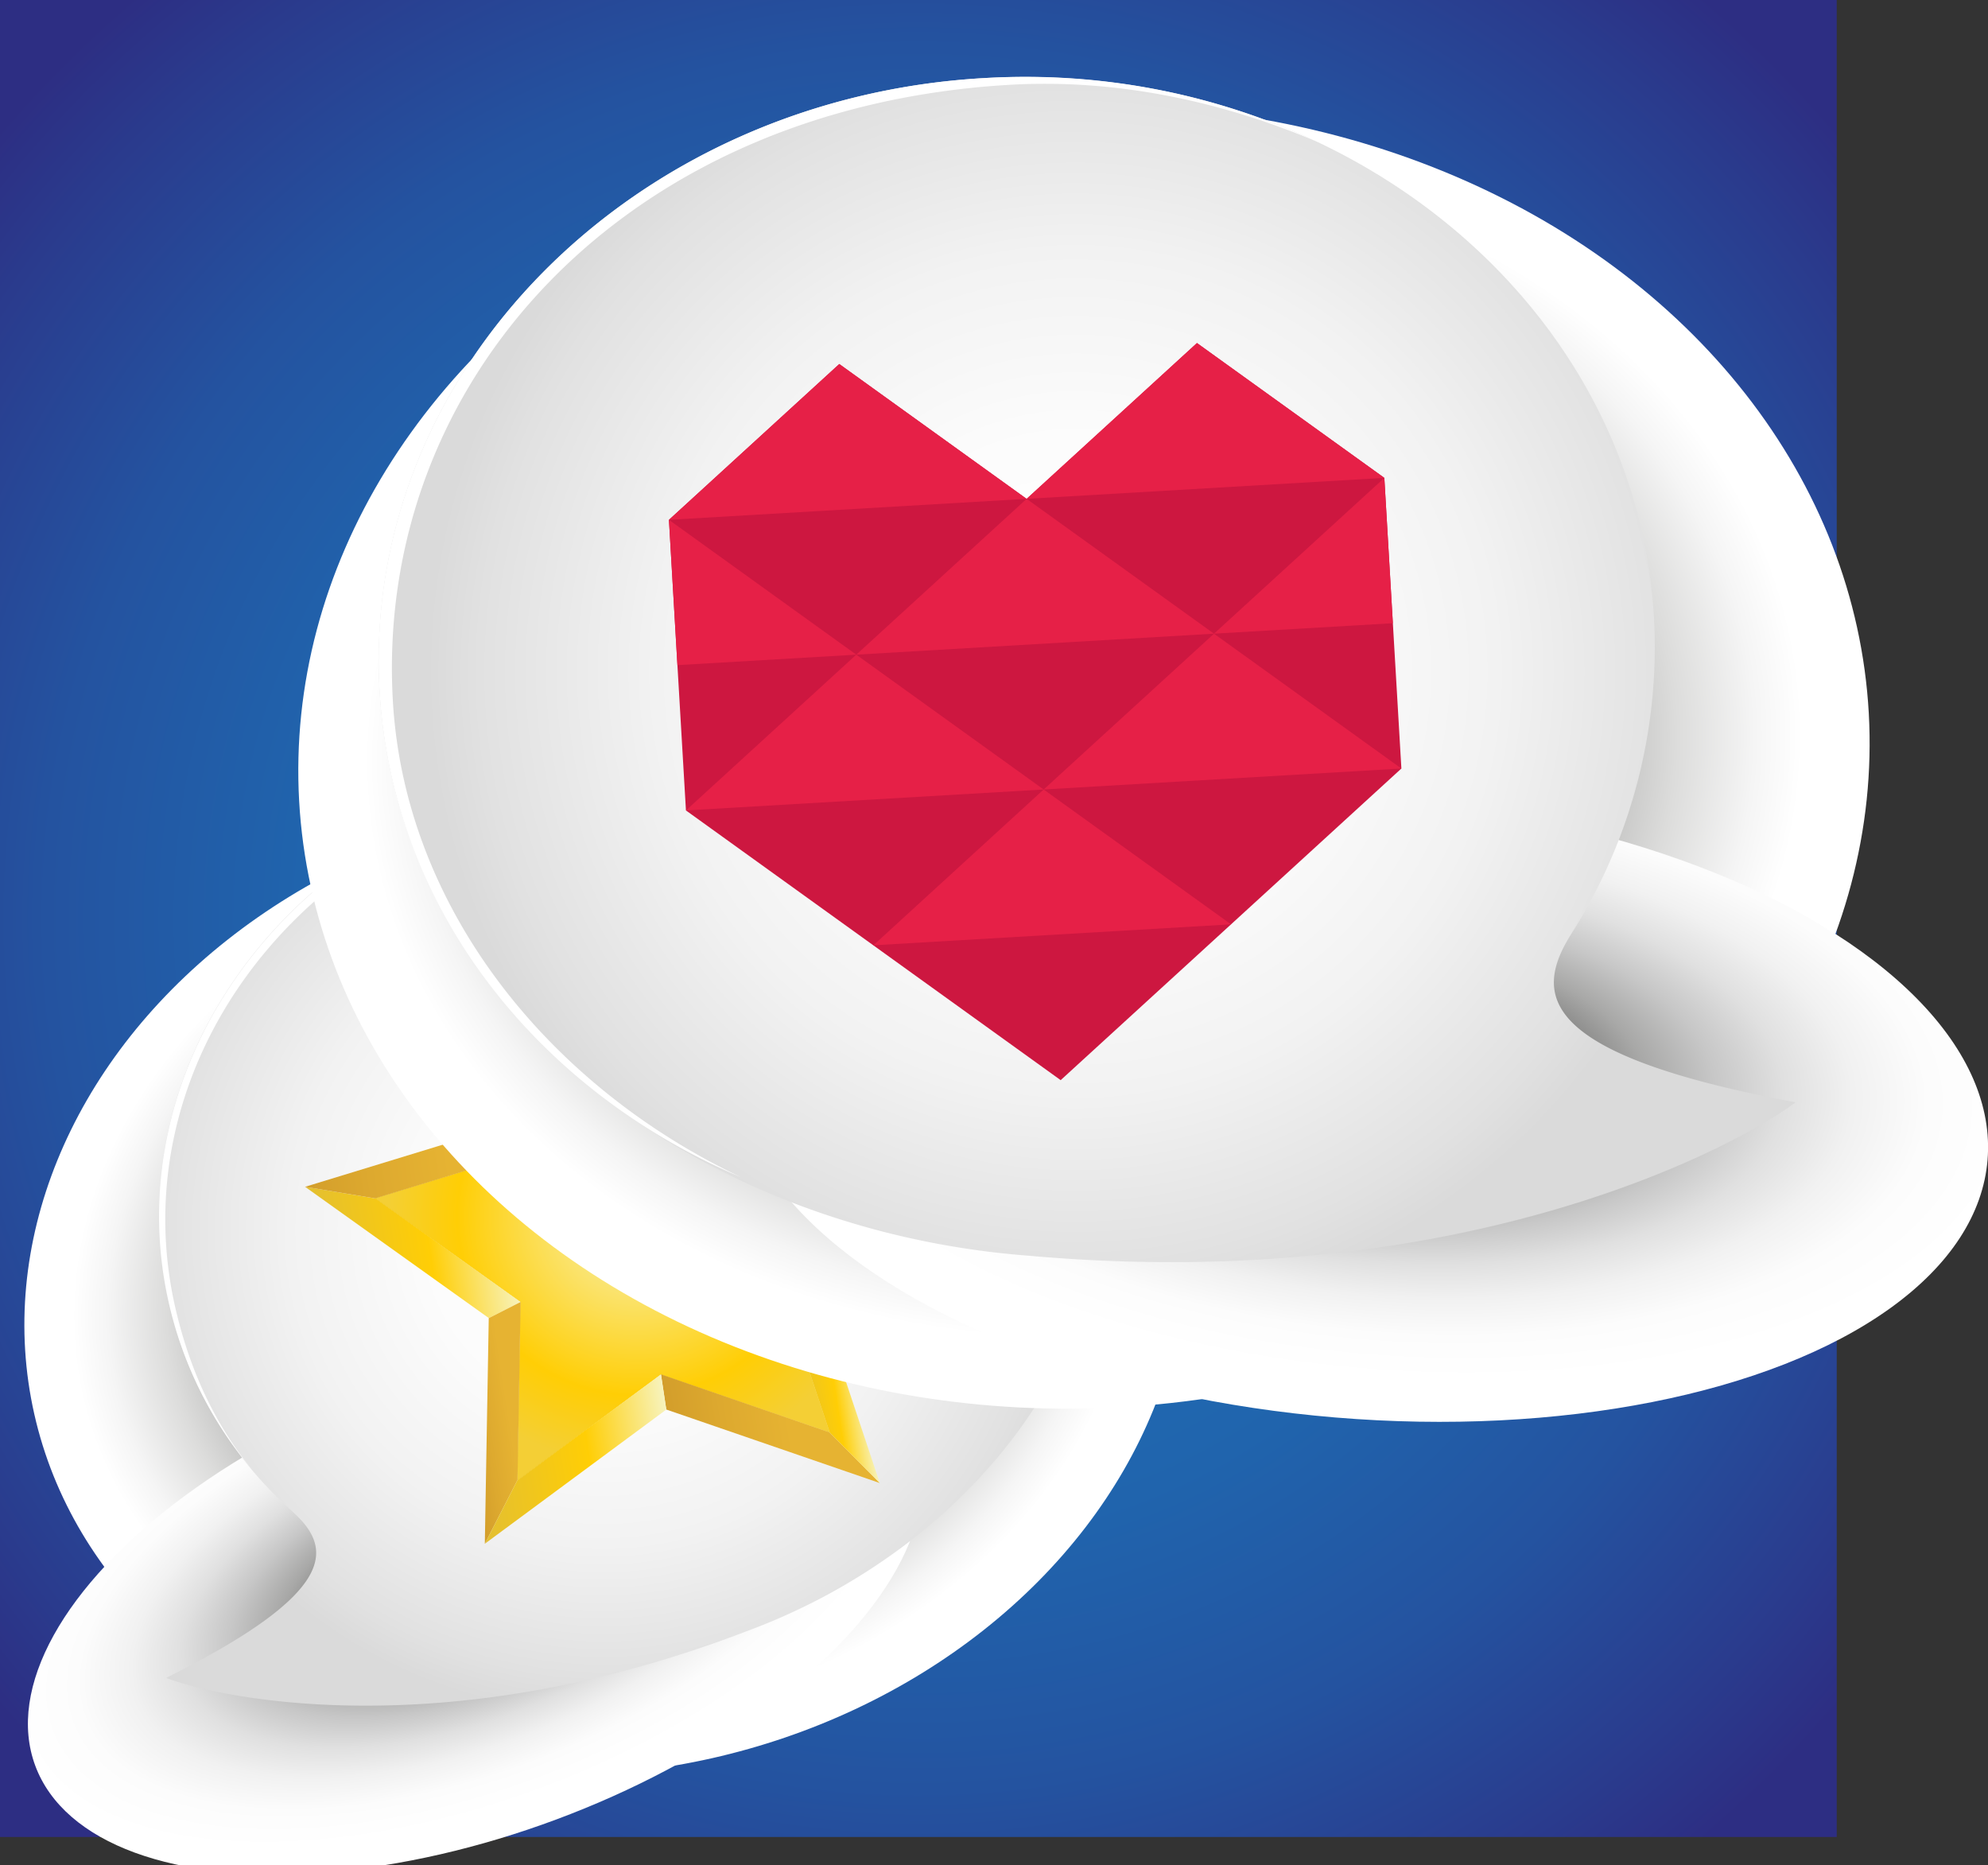 <svg xmlns="http://www.w3.org/2000/svg" xmlns:xlink="http://www.w3.org/1999/xlink" viewBox="0 0 541.18 507.73"><rect x="0" y="0" width="541.18" height="507.73" fill="#333333" stroke="none"/><defs><style>.cls-1{isolation:isolate;}.cls-2{fill:url(#radial-gradient);}.cls-20,.cls-21,.cls-3,.cls-4{mix-blend-mode:multiply;}.cls-3{fill:url(#radial-gradient-2);}.cls-4{fill:url(#radial-gradient-3);}.cls-5{fill:url(#radial-gradient-4);}.cls-6{fill:#fff;}.cls-7{fill:url(#linear-gradient);}.cls-8{fill:url(#linear-gradient-2);}.cls-9{fill:url(#radial-gradient-5);}.cls-10{fill:url(#linear-gradient-4);}.cls-11{fill:url(#linear-gradient-5);}.cls-12{fill:url(#linear-gradient-6);}.cls-13{fill:url(#linear-gradient-7);}.cls-14{fill:url(#linear-gradient-8);}.cls-15{fill:url(#linear-gradient-9);}.cls-16{fill:url(#linear-gradient-10);}.cls-17{fill:url(#linear-gradient-11);}.cls-18{fill:url(#linear-gradient-12);}.cls-19{fill:url(#linear-gradient-13);}.cls-20{fill:url(#radial-gradient-6);}.cls-21{fill:url(#radial-gradient-7);}.cls-22{fill:url(#radial-gradient-8);}.cls-23{fill:#cd1740;}.cls-24{fill:#e62047;}</style><radialGradient id="radial-gradient" cx="250" cy="250" r="329.7" gradientUnits="userSpaceOnUse"><stop offset="0" stop-color="#1d71b8"/><stop offset="0.28" stop-color="#1e6eb5"/><stop offset="0.51" stop-color="#2064ad"/><stop offset="0.72" stop-color="#2453a0"/><stop offset="0.91" stop-color="#2a3b8d"/><stop offset="1" stop-color="#2d2e83"/></radialGradient><radialGradient id="radial-gradient-2" cx="-582.95" cy="2301.24" r="160.16" gradientTransform="matrix(-1, 0, 0, 0.82, -418.18, -1507.03)" gradientUnits="userSpaceOnUse"><stop offset="0.26" stop-color="#1d1d1b"/><stop offset="0.3" stop-color="#2e2e2c"/><stop offset="0.47" stop-color="#777776"/><stop offset="0.62" stop-color="#b2b2b1"/><stop offset="0.75" stop-color="#dcdcdb"/><stop offset="0.85" stop-color="#f5f5f5"/><stop offset="0.91" stop-color="#fff"/></radialGradient><radialGradient id="radial-gradient-3" cx="-341.6" cy="3188.94" r="148.53" gradientTransform="matrix(-0.86, 0, 0, 0.42, -164.3, -881.03)" gradientUnits="userSpaceOnUse"><stop offset="0.11" stop-color="#1d1d1b"/><stop offset="0.12" stop-color="#1f1f1d"/><stop offset="0.21" stop-color="#535351"/><stop offset="0.31" stop-color="#818180"/><stop offset="0.41" stop-color="#a8a8a7"/><stop offset="0.52" stop-color="#c7c7c7"/><stop offset="0.63" stop-color="#e0e0e0"/><stop offset="0.74" stop-color="#f1f1f1"/><stop offset="0.86" stop-color="#fcfcfc"/><stop offset="1" stop-color="#fff"/></radialGradient><radialGradient id="radial-gradient-4" cx="-582.9" cy="454.26" r="131.42" gradientTransform="matrix(-0.98, 0.22, 0.22, 0.98, -506.89, 50.06)" gradientUnits="userSpaceOnUse"><stop offset="0" stop-color="#fff"/><stop offset="0.36" stop-color="#fcfcfc"/><stop offset="0.65" stop-color="#f2f2f2"/><stop offset="0.92" stop-color="#e1e1e1"/><stop offset="1" stop-color="#dadada"/></radialGradient><linearGradient id="linear-gradient" x1="104.56" y1="363.48" x2="243.64" y2="363.48" gradientTransform="translate(-53.98 30.42) rotate(-8.74)" gradientUnits="userSpaceOnUse"><stop offset="0" stop-color="#e3bf32"/><stop offset="0.58" stop-color="#ffce05"/><stop offset="1" stop-color="#f7f3bd"/></linearGradient><linearGradient id="linear-gradient-2" x1="107.8" y1="363.81" x2="240.41" y2="363.81" gradientTransform="translate(-53.98 -1.79) rotate(-8.74)" xlink:href="#linear-gradient"/><radialGradient id="radial-gradient-5" cx="174.1" cy="363.48" r="67.86" gradientTransform="translate(-53.98 -1.79) rotate(-8.74)" gradientUnits="userSpaceOnUse"><stop offset="0" stop-color="#f7f3bd"/><stop offset="0.72" stop-color="#ffce05"/><stop offset="1" stop-color="#f4cf35"/></radialGradient><linearGradient id="linear-gradient-4" x1="174.1" y1="309.41" x2="201.29" y2="309.41" gradientTransform="translate(-53.98 -1.79) rotate(-8.74)" gradientUnits="userSpaceOnUse"><stop offset="0" stop-color="#d39e2b"/><stop offset="0.27" stop-color="#dda92f"/><stop offset="0.6" stop-color="#e6b332"/></linearGradient><linearGradient id="linear-gradient-5" x1="146.91" y1="309.41" x2="174.1" y2="309.41" gradientTransform="translate(-53.98 -1.79) rotate(-8.74)" xlink:href="#linear-gradient"/><linearGradient id="linear-gradient-6" x1="174.08" y1="426.17" x2="228.49" y2="426.17" xlink:href="#linear-gradient-4"/><linearGradient id="linear-gradient-7" x1="86.1" y1="363.33" x2="139.33" y2="363.33" gradientTransform="translate(-53.98 -1.79) rotate(-8.74)" xlink:href="#linear-gradient"/><linearGradient id="linear-gradient-8" x1="86.1" y1="340.48" x2="152.61" y2="340.48" xlink:href="#linear-gradient-4"/><linearGradient id="linear-gradient-9" x1="119.71" y1="413.54" x2="139.33" y2="413.54" xlink:href="#linear-gradient-4"/><linearGradient id="linear-gradient-10" x1="119.71" y1="426.17" x2="174.1" y2="426.17" gradientTransform="translate(-53.98 -1.79) rotate(-8.74)" xlink:href="#linear-gradient"/><linearGradient id="linear-gradient-11" x1="208.87" y1="413.54" x2="228.49" y2="413.54" gradientTransform="translate(-53.98 -1.79) rotate(-8.74)" xlink:href="#linear-gradient"/><linearGradient id="linear-gradient-12" x1="208.87" y1="363.31" x2="262.11" y2="363.31" xlink:href="#linear-gradient-4"/><linearGradient id="linear-gradient-13" x1="195.59" y1="340.45" x2="262.11" y2="340.45" gradientTransform="translate(-53.98 -1.79) rotate(-8.74)" xlink:href="#linear-gradient"/><radialGradient id="radial-gradient-6" cx="-2812.7" cy="2738.7" r="215.06" gradientTransform="translate(3107.78 -2009.9) scale(1 0.82)" xlink:href="#radial-gradient-2"/><radialGradient id="radial-gradient-7" cx="-2820.45" cy="4815.61" r="199.44" gradientTransform="matrix(0, 0.86, -0.42, 0, 2404.36, 2765.63)" xlink:href="#radial-gradient-3"/><radialGradient id="radial-gradient-8" cx="-2813.8" cy="807.69" r="176.47" gradientTransform="translate(3057.11 -748.52) rotate(-3.2)" xlink:href="#radial-gradient-4"/></defs><title>file [Converted]</title><g class="cls-1"><g id="Isolation_Mode" data-name="Isolation Mode"><rect class="cls-2" width="500" height="500"/><ellipse class="cls-3" cx="164.77" cy="382.01" rx="159.36" ry="132" transform="translate(-80.06 13.44) rotate(-12.72)"/><ellipse class="cls-4" cx="130.24" cy="465.8" rx="127.42" ry="62.98" transform="matrix(0.94, -0.35, 0.35, 0.94, -156.07, 43.77)"/><path class="cls-5" d="M45.92,386.68a108.37,108.37,0,0,0,33.73,57c10.75,9.66,13.07,21.59-34.43,45.23,11.79,4.64,73.59,19.72,158-12.69,63.69-23.5,109.3-83.48,95.09-146.47s-82.25-101.29-152-85.56S31.7,323.69,45.92,386.68Z" transform="translate(0 -32.21)"/><path class="cls-6" d="M68.69,432.33c-10.45-12.73-17.26-27.79-21.05-44.58-14.22-63,30.26-125.9,100-141.63,50.55-11.41,99.92,4.73,128.82,39-28.76-35-78.95-52.46-130-40.93C76.69,259.88,31.7,323.69,45.92,386.68A107.16,107.16,0,0,0,68.69,432.33Z" transform="translate(0 -32.21)"/><path class="cls-7" d="M239.67,337.25l-48.55.4-27.85-39.77-14.63,46.3-46.43,14.2,39.51,28.22-.84,48.55,39-28.86,45.91,15.8L210.46,376Zm-16.23,82.42-43.78-15.07-37.23,27.52.81-46.29-37.68-26.91,44.27-13.54,13.95-44.15,26.56,37.92,46.29-.38-27.86,37Z" transform="translate(0 -32.21)"/><polygon class="cls-8" points="236.64 306.56 190.34 306.94 163.78 269.02 149.84 313.17 105.56 326.71 143.24 353.61 142.44 399.9 179.67 372.38 223.44 387.46 208.78 343.54 236.64 306.56"/><polygon class="cls-7" points="141.72 354.38 140.88 402.93 179.93 374.07 225.84 389.87 210.46 343.82 239.67 305.04 191.12 305.43 163.27 265.66 148.64 311.96 102.21 326.16 141.72 354.38"/><polygon class="cls-9" points="163.3 265.89 163.27 265.66 148.64 311.96 102.21 326.16 141.72 354.38 140.88 402.93 179.93 374.07 225.84 389.87 210.46 343.82 239.67 305.04 191.12 305.43 163.27 265.66 163.3 265.89"/><polygon class="cls-10" points="191.12 305.43 195.56 296.8 160.32 246.47 163.27 265.66 191.12 305.43"/><polygon class="cls-11" points="163.27 265.66 160.32 246.47 141.81 305.06 148.64 311.96 163.27 265.66"/><polygon class="cls-12" points="179.93 374.07 181.38 383.67 181.4 383.66 239.5 403.66 225.8 389.86 179.93 374.07"/><polygon class="cls-13" points="102.28 326.21 83.05 323.03 133.05 358.75 133.05 358.77 141.72 354.38 102.28 326.21"/><polygon class="cls-14" points="102.21 326.16 148.64 311.96 141.81 305.06 83.05 323.03 102.28 326.21 102.21 326.16"/><polygon class="cls-15" points="141.72 354.38 133.05 358.77 131.98 420.19 140.88 402.84 141.72 354.38"/><polygon class="cls-16" points="140.88 402.93 140.88 402.84 131.98 420.19 181.38 383.67 179.93 374.07 140.88 402.93"/><polygon class="cls-17" points="210.46 343.82 225.84 389.87 225.8 389.86 239.5 403.66 220.04 345.38 210.46 343.82"/><polygon class="cls-18" points="257.02 296.3 239.67 305.04 239.67 305.04 210.46 343.82 220.04 345.38 257.02 296.3"/><polygon class="cls-19" points="195.57 296.8 195.56 296.8 191.12 305.43 239.67 305.04 257.02 296.3 195.57 296.8"/><ellipse class="cls-20" cx="295.08" cy="238.25" rx="213.98" ry="177.25" transform="translate(-12.84 -15.36) rotate(-3.2)"/><ellipse class="cls-21" cx="370.52" cy="333.73" rx="84.57" ry="171.1" transform="translate(7.22 643.09) rotate(-85.24)"/><path class="cls-22" d="M450.26,200.51a145.52,145.52,0,0,1-22.58,86c-10.32,16.43-8.93,32.69,61.12,45.73C475.28,342.54,401,384.78,280.06,374c-90.9-6.88-171.89-67.54-176.73-154.11S172.22,58.82,268,53.46,445.42,113.94,450.26,200.51Z" transform="translate(0 -32.21)"/><path class="cls-6" d="M106.93,222.72c-4.84-86.57,62.74-161.3,167.84-167.42,30-1.75,58.69,4.85,84,15.59A187,187,0,0,0,268,53.46c-95.8,5.36-169.54,79.88-164.7,166.45,3.32,59.45,42.85,109.13,98.32,132.68C149.77,328,110.11,279.71,106.93,222.72Z" transform="translate(0 -32.21)"/><polygon class="cls-23" points="325.84 93.37 279.47 135.78 228.47 99.08 182.1 141.49 184.41 181.04 186.73 220.59 237.74 257.3 288.74 294 335.12 251.59 381.49 209.18 379.17 169.63 376.85 130.07 325.84 93.37"/><polygon class="cls-24" points="279.47 135.78 182.1 141.49 228.47 99.08 279.47 135.78"/><polygon class="cls-24" points="376.85 130.07 279.47 135.78 325.84 93.37 376.85 130.07"/><polygon class="cls-24" points="330.48 172.48 233.1 178.19 279.47 135.78 330.48 172.48"/><polygon class="cls-24" points="233.1 178.19 184.41 181.04 182.1 141.49 233.1 178.19"/><polygon class="cls-24" points="330.48 172.48 379.17 169.63 376.85 130.07 330.48 172.48"/><polygon class="cls-24" points="284.11 214.89 381.49 209.18 330.48 172.48 284.11 214.89"/><polygon class="cls-24" points="186.73 220.59 284.11 214.89 233.1 178.19 186.73 220.59"/><polygon class="cls-24" points="335.12 251.59 237.74 257.3 284.11 214.89 335.12 251.59"/></g></g></svg>